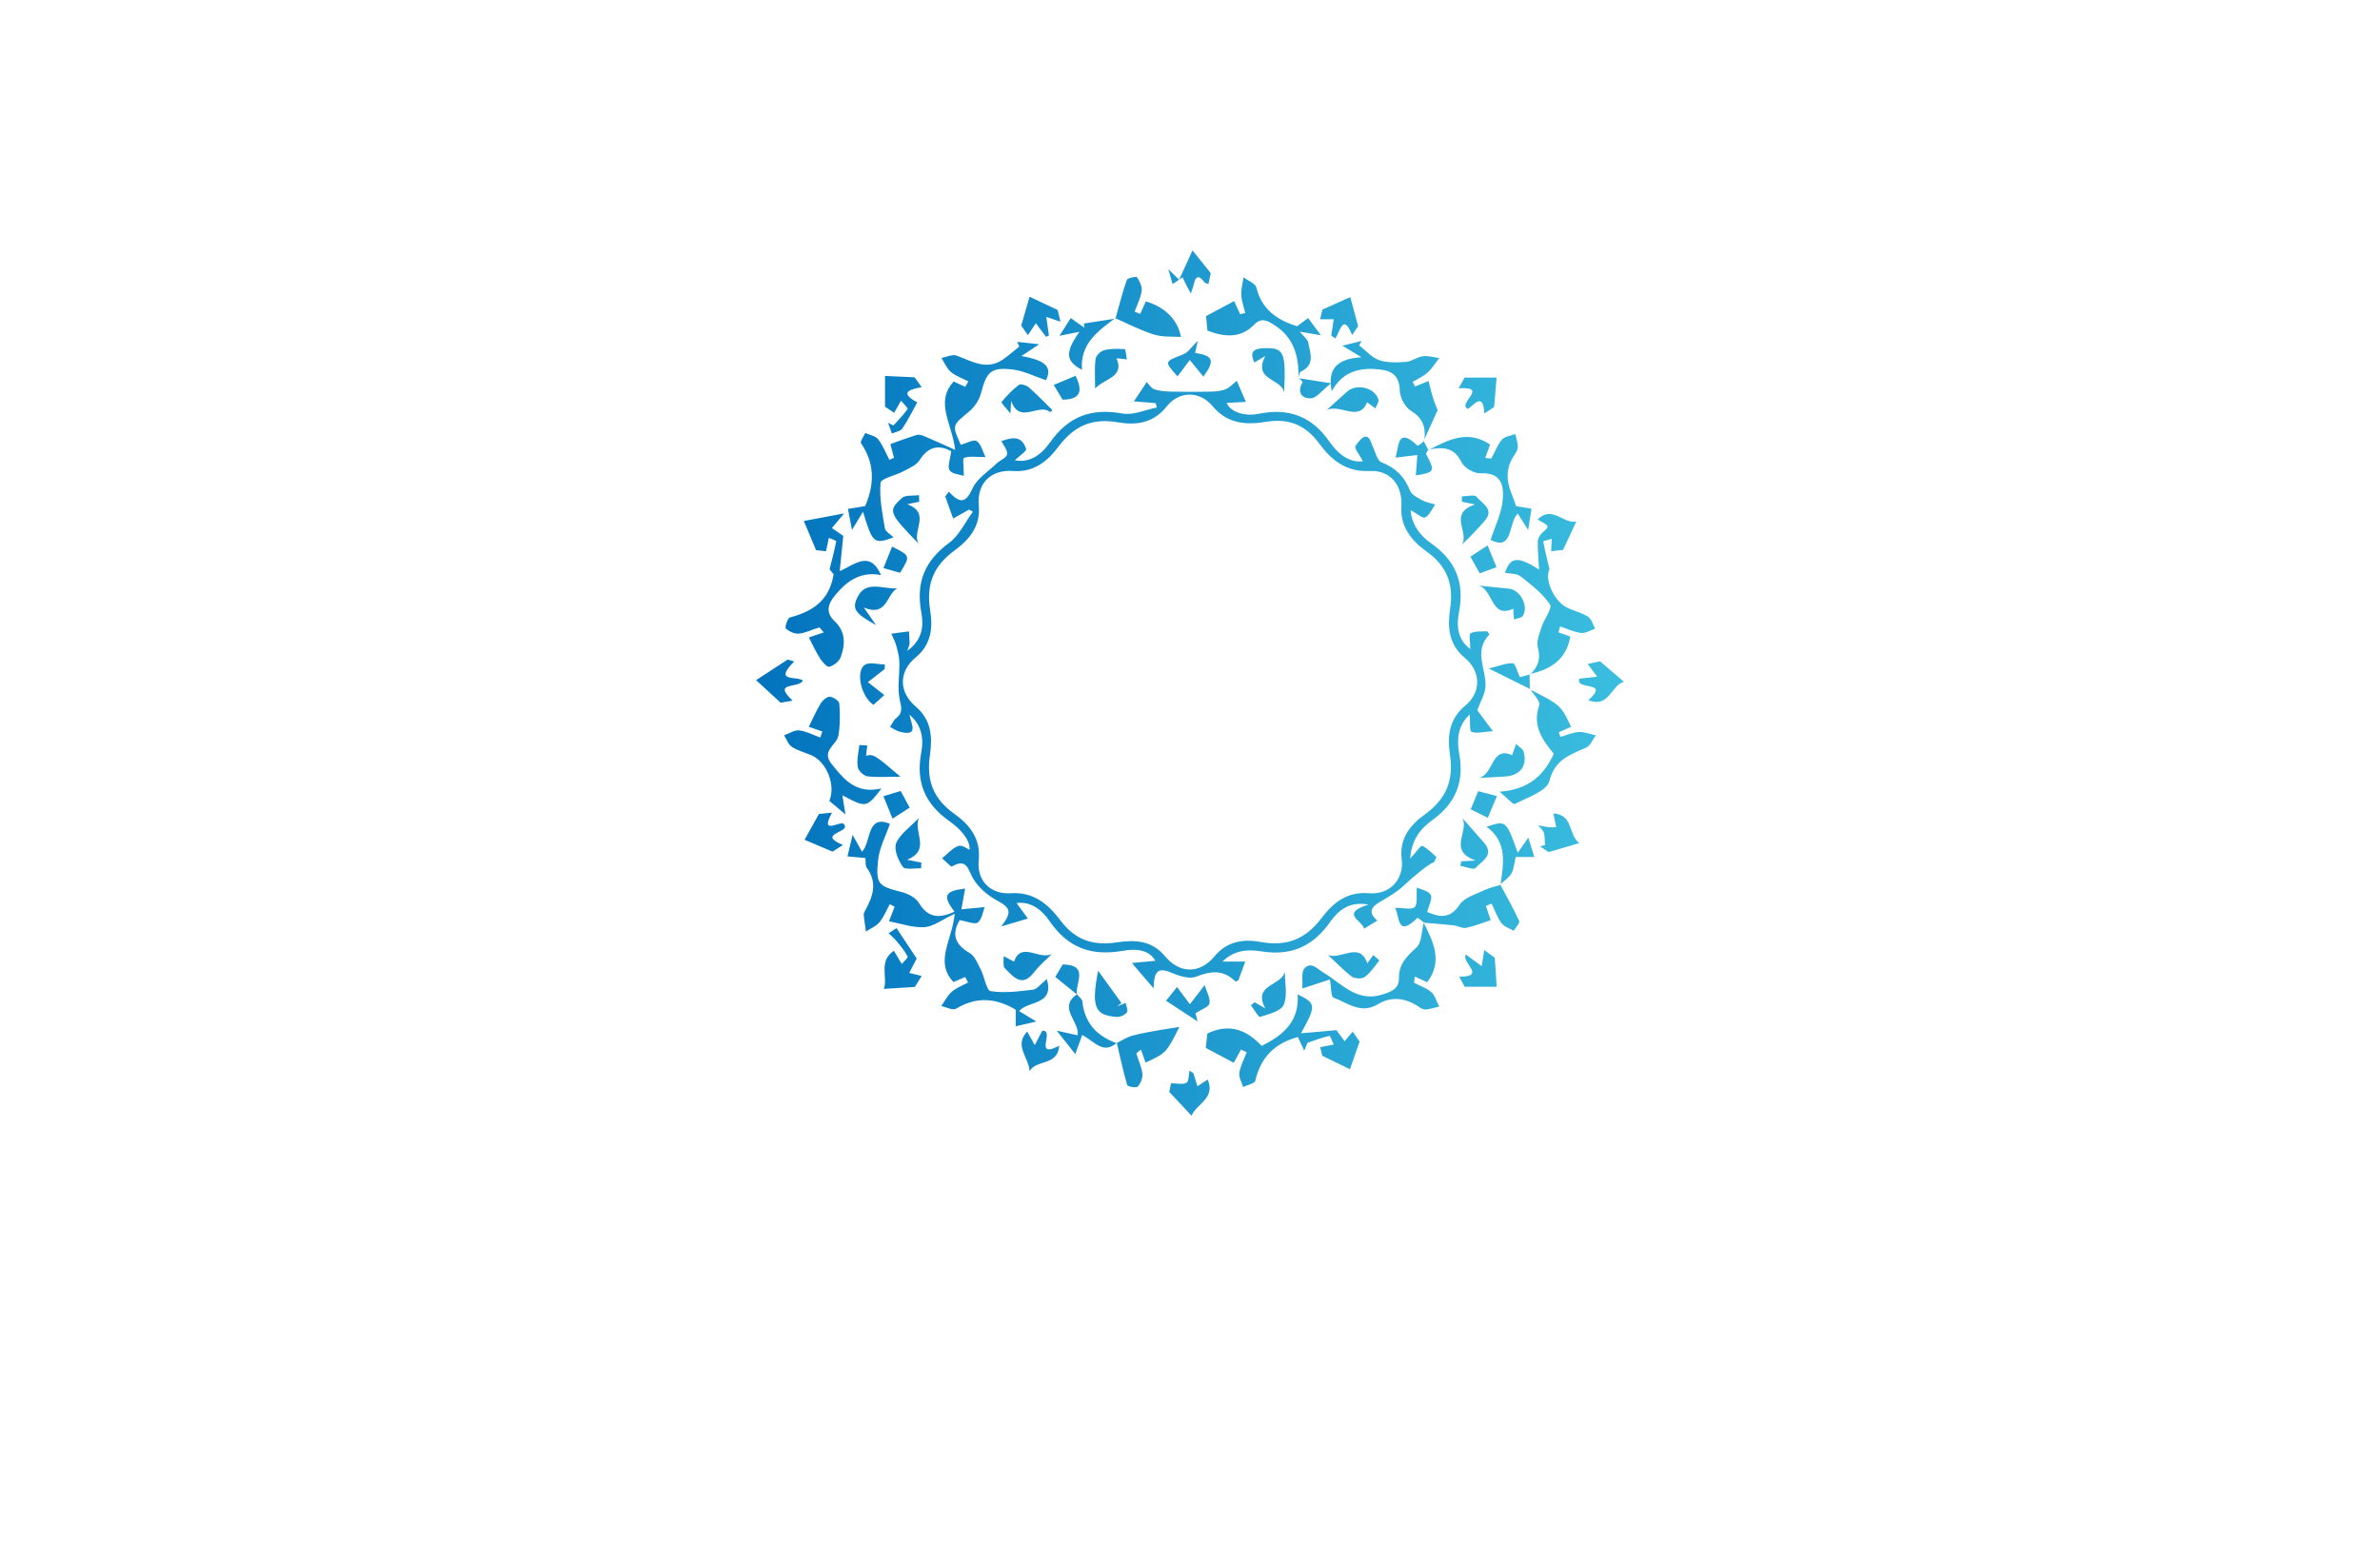 <?xml version="1.0" encoding="utf-8"?>
<!-- Generator: Adobe Illustrator 27.8.1, SVG Export Plug-In . SVG Version: 6.00 Build 0)  -->
<svg version="1.1" id="Layer_1" xmlns="http://www.w3.org/2000/svg" xmlns:xlink="http://www.w3.org/1999/xlink" x="0px" y="0px"
	 viewBox="0 0 350 230" style="enable-background:new 0 0 350 230;" xml:space="preserve">
<style type="text/css">
	.st0{fill:#FCDBDB;}
	.st1{fill:#F5F9DC;}
	.st2{fill:#FFEEEE;}
	.st3{fill:#DCF9E7;}
	.st4{fill:#F9F4DC;}
	.st5{fill:#F7F6D7;}
	.st6{fill:#F6FCBE;}
	.st7{fill:url(#SVGID_1_);}
	.st8{fill:url(#SVGID_00000114041767039725258110000004652963604776010429_);}
	.st9{fill:url(#SVGID_00000064356229376464640150000007975584306864831108_);}
	.st10{fill:url(#SVGID_00000052819220272225840240000007868562480340650673_);}
	.st11{fill:url(#SVGID_00000072252199204192448390000002478341870148516755_);}
	.st12{fill:url(#SVGID_00000034068540939580169140000000140894027030582176_);}
	.st13{fill-rule:evenodd;clip-rule:evenodd;fill:#231F20;}
	.st14{fill:url(#SVGID_00000103239578503933490560000010273982619156360603_);}
	.st15{fill:url(#SVGID_00000150793952321132932600000000060314632849910960_);}
	.st16{fill:url(#SVGID_00000035520359089561881460000009800791252253692808_);}
	.st17{fill:url(#SVGID_00000099649977387715884890000002033212997304303768_);}
	.st18{fill-rule:evenodd;clip-rule:evenodd;fill:url(#SVGID_00000115493963913859940400000008132334362392329631_);}
	.st19{fill-rule:evenodd;clip-rule:evenodd;fill:url(#SVGID_00000090985339395477180270000006414714829215650492_);}
	.st20{fill-rule:evenodd;clip-rule:evenodd;fill:url(#SVGID_00000101820466703196484800000011859619392549510536_);}
	.st21{fill-rule:evenodd;clip-rule:evenodd;fill:url(#SVGID_00000005258104116805350950000017559216494924415627_);}
	.st22{fill-rule:evenodd;clip-rule:evenodd;fill:url(#SVGID_00000034073491266644441020000003863797627895075257_);}
	.st23{fill:url(#SVGID_00000096058044371011374140000009080353072489694371_);}
	.st24{fill:url(#SVGID_00000183228281792715126640000010537653958108229785_);}
	.st25{fill:url(#SVGID_00000052096715590733607520000011379071656207626655_);}
	.st26{fill:url(#SVGID_00000036970821775399986030000008690766253331954580_);}
	.st27{fill:url(#SVGID_00000095333216000872082100000000071235034435448973_);}
	.st28{fill:#FCCE3A;}
	.st29{fill:#5B62EE;}
	.st30{fill:url(#SVGID_00000078750220294023343180000011402551059219121284_);}
	.st31{fill:url(#SVGID_00000071545801326975554450000010906940717559339709_);}
	.st32{fill:url(#SVGID_00000034805804186450433240000005875578162993225354_);}
	.st33{fill:url(#SVGID_00000168096269566616672000000018188380410572168601_);}
	.st34{fill:url(#SVGID_00000103242588903490794990000009712281246900030139_);}
	.st35{fill-rule:evenodd;clip-rule:evenodd;fill:url(#SVGID_00000052786768312767616410000015146771686243033004_);}
	.st36{fill:url(#SVGID_00000059281148815932483220000016633750289987553962_);}
	.st37{fill:url(#SVGID_00000089576241248871822070000012899200955886434989_);}
	.st38{fill:url(#SVGID_00000016779331723667078300000011766700403400471964_);}
	.st39{fill:url(#SVGID_00000025415450758211228890000008574538782296206255_);}
	
		.st40{fill:url(#SVGID_00000058556990660527947740000018078674687754822026_);stroke:#000000;stroke-width:0.75;stroke-miterlimit:10;}
	.st41{fill:url(#SVGID_00000063614434706511084670000000994731480424830876_);}
	
		.st42{fill:url(#SVGID_00000101825310861554747130000013113650058133595541_);stroke:#000000;stroke-width:0.75;stroke-miterlimit:10;}
	.st43{fill:url(#SVGID_00000092418266125988284690000004764485050817128630_);}
	.st44{fill:url(#SVGID_00000150086586045981728370000005254744162662240654_);}
	.st45{fill:url(#SVGID_00000175292755032776837520000010570556449895558318_);}
	
		.st46{fill:url(#SVGID_00000127743215408203045990000004439564455598406051_);stroke:#000000;stroke-width:0.75;stroke-miterlimit:10;}
	.st47{fill:url(#SVGID_00000178192636436391461610000016191282768219591339_);}
	.st48{fill:url(#SVGID_00000030461822661795837260000008371684652929082028_);}
	.st49{fill:url(#SVGID_00000056415299287195142230000009965773917727909547_);}
	.st50{fill:url(#SVGID_00000119807319275168271440000014002523160621491108_);}
	.st51{fill:url(#XMLID_00000031905467318912343350000016369426819451306391_);}
	.st52{fill:url(#XMLID_00000161613226718468208930000002390475768291836549_);}
	.st53{fill:url(#SVGID_00000123410448396121337720000014577639656016083615_);}
	.st54{opacity:0.4;fill:url(#SVGID_00000159431066864033220980000013381046948360079788_);}
</style>
<linearGradient id="SVGID_1_" gradientUnits="userSpaceOnUse" x1="111.194" y1="100.455" x2="238.807" y2="100.455">
	<stop  offset="0" style="stop-color:#0273BE"/>
	<stop  offset="1" style="stop-color:#3ABEDF"/>
</linearGradient>
<path class="st7" d="M183.22,59.1c-0.94,0.05-1.93,0.11-2.83,0.16c0.48,1.17,2.37,2.07,4.75,1.59c4.42-0.88,7.78,0.37,10.41,4.16
	c1.1,1.58,2.74,3.09,4.88,2.83c-0.46-0.9-1.31-1.94-1.1-2.24c0.74-1.06,1.77-2.42,2.44-0.16c0.46,0.88,0.71,2.28,1.4,2.55
	c2.09,0.82,3.38,2.13,4.19,4.18c0.24,0.6,1.1,1.03,1.76,1.39c0.59,0.32,1.29,0.44,1.94,0.64c-0.48,0.67-0.84,1.58-1.48,1.9
	c-0.37,0.19-1.22-0.58-2.14-1.08c0.14,2.06,1.35,3.72,2.97,4.85c3.63,2.55,4.99,5.74,4.15,10.15c-0.35,1.84-0.31,4.02,1.66,5.43
	c0-0.93-0.24-2.18,0.05-2.32c0.75-0.36,1.74-0.23,2.43-0.29c0.24,0.33,0.35,0.46,0.34,0.47c-2.37,2.38-0.5,5.03-0.58,7.56
	c-0.04,1.17-0.76,2.32-1.21,3.58c0.6,0.81,1.27,1.71,2.29,3.08c-1.35,0.09-2.36,0.39-3.14,0.1c-0.32-0.12-0.17-1.51-0.26-2.55
	c-1.78,1.62-1.92,3.72-1.55,5.75c0.77,4.16-0.53,7.31-3.92,9.76c-1.76,1.27-3.1,2.9-3.29,5.69c0.85-0.93,1.59-1.98,1.77-1.89
	c0.81,0.39,1.45,1.11,2.08,1.65c-0.23,0.48-0.27,0.74-0.38,0.78c-0.9,0.29-3.57,2.62-4.46,3.47c-1,0.94-2.25,1.65-3.45,2.35
	c-1.39,0.8-1.73,1.62-0.39,2.75c-0.55,0.34-1.15,0.7-1.94,1.19c-0.31-1.23-3.58-2.22,0.63-3.54c-2.95-0.56-4.56,1.04-5.65,2.58
	c-2.57,3.64-5.8,5-10.15,4.29c-1.94-0.31-3.95-0.19-5.66,1.51c1.38,0,2.45,0,3.35,0c-0.39,1.06-0.71,1.92-1.02,2.77
	c-0.13,0.04-0.4,0.2-0.45,0.14c-1.76-1.74-3.58-1.55-5.77-0.69c-1.04,0.41-2.62-0.16-3.81-0.65c-1.85-0.76-2.39-0.04-2.43,2.37
	c-1.27-1.48-2.15-2.5-3.2-3.73c1.24-0.11,2.32-0.21,3.46-0.32c-1.03-1.8-3.16-1.76-4.74-1.48c-4.66,0.82-8.12-0.4-10.85-4.4
	c-0.98-1.44-2.61-2.91-4.83-2.62c0.61,0.83,1.14,1.56,1.67,2.28c-1.3,0.39-2.6,0.77-3.9,1.16c1.59-2.16,1.38-2.72-0.68-3.84
	c-1.33-0.72-2.64-1.84-3.42-3.11c-0.82-1.32-0.88-3.19-3.17-1.86c-0.15,0.08-0.74-0.6-1.45-1.21c0.86-0.69,1.55-1.53,2.42-1.82
	c0.54-0.18,1.36,0.47,1.62,0.57c0.13-1.4-1.29-3.03-2.92-4.18c-3.64-2.55-5.01-5.77-4.18-10.15c0.37-1.96,0.11-3.98-1.73-5.53
	c0.22,1.35,1.46,3.24-1.43,2.5c-0.5-0.13-0.95-0.46-1.43-0.7c0.28-0.42,0.47-0.96,0.85-1.25c1.01-0.77,0.87-1.47,0.59-2.68
	c-0.41-1.78-0.02-3.74-0.07-5.61c-0.02-0.82-0.25-1.65-0.47-2.45c-0.16-0.6-0.47-1.16-0.71-1.73c0.86-0.11,1.72-0.23,2.59-0.34
	c0.03,0.58,0.09,1.16,0.09,1.75c0,0.21-0.12,0.42-0.33,1.11c2.33-1.69,2.4-3.8,2.05-5.7c-0.81-4.37,0.52-7.56,4.11-10.19
	c1.48-1.09,2.34-3.03,3.48-4.58c-0.19-0.1-0.38-0.2-0.58-0.3c-0.77,0.44-1.55,0.88-2.32,1.32c-0.39-1.09-0.78-2.18-1.17-3.26
	c0.18-0.23,0.36-0.46,0.54-0.69c1.68,1.84,2.52,1.62,3.48-0.49c0.66-1.46,2.31-2.48,3.54-3.67c0.5-0.48,1.46-0.82,1.54-1.34
	c0.09-0.61-0.53-1.33-0.83-1.96c1.22-0.36,2.91-1.08,3.63,1.17c0.1,0.3-0.95,0.98-1.66,1.67c2.44,0.46,4.09-1.11,5.17-2.63
	c2.71-3.84,6.08-5.08,10.65-4.25c1.58,0.29,3.37-0.56,5.06-0.89c-0.06-0.21-0.11-0.43-0.17-0.64c-1.05-0.08-2.11-0.17-3.21-0.26
	c0.41-0.6,0.68-1,0.94-1.39c0.32-0.48,0.64-0.97,0.95-1.45c0.36,0.37,0.67,0.91,1.11,1.06c0.73,0.25,1.54,0.32,2.32,0.34
	c1.95,0.05,3.91,0.05,5.87,0.01c0.77-0.02,1.58-0.07,2.28-0.34c0.61-0.24,1.1-0.8,1.67-1.25C182.4,57.24,182.77,58.08,183.22,59.1z
	 M206.07,74.74c0.29-3.33-1.56-5.63-4.68-5.47c-3.45,0.17-5.61-1.62-7.46-4.13c-1.93-2.62-4.45-3.65-7.7-3.11
	c-2.96,0.49-5.71,0.34-7.92-2.31c-1.89-2.26-4.92-2.25-6.76,0.08c-1.97,2.49-4.55,2.76-7.14,2.31c-3.83-0.66-6.47,0.54-8.76,3.59
	c-1.57,2.09-3.57,3.8-6.67,3.57c-3.29-0.24-5.34,1.84-5.04,5.09c0.29,3.12-1.51,5.09-3.59,6.62c-3.14,2.3-4.16,5.04-3.56,8.8
	c0.41,2.54,0.18,5.01-2.15,6.93c-2.49,2.05-2.48,5.07,0,7.18c2.37,2.01,2.49,4.55,2.11,7.2c-0.52,3.62,0.45,6.35,3.54,8.56
	c2.21,1.58,3.98,3.61,3.64,6.86c-0.31,2.99,1.71,5.05,4.69,4.86c3.37-0.22,5.5,1.57,7.29,3.95c2.17,2.89,4.72,3.82,8.39,3.27
	c2.52-0.38,5.04-0.33,6.99,2.01c2.2,2.64,5.16,2.66,7.34,0.02c1.87-2.27,4.41-2.52,6.73-2.09c3.95,0.72,6.65-0.43,9.03-3.56
	c1.64-2.16,3.7-3.89,6.93-3.6c3.02,0.27,5.2-2.02,4.81-5.04c-0.39-3.06,1.37-5.08,3.32-6.48c3.26-2.35,4.36-5.06,3.77-8.94
	c-0.39-2.6-0.13-5.17,2.29-7.16c2.34-1.93,2.28-5.04-0.08-6.98c-2.42-1.99-2.57-4.58-2.18-7.19c0.56-3.67-0.46-6.36-3.54-8.53
	C207.64,79.57,206,77.56,206.07,74.74z M135.14,132.8c-0.46-0.77-1.57-1.35-2.49-1.59c-3.48-0.89-3.88-1.12-3.52-4.7
	c0.18-1.81,1.13-3.54,1.74-5.35c-3.45-1.43-2.71,2.61-4.1,4.11c-0.49-0.86-0.89-1.58-1.39-2.48c-0.28,1.2-0.49,2.09-0.75,3.16
	c0.89,0.08,1.8,0.16,2.64,0.24c0.06,0.54-0.04,1.11,0.2,1.44c1.57,2.13,0.93,4.14-0.18,6.17c-0.13,0.23-0.29,0.5-0.27,0.74
	c0.07,0.82,0.22,1.64,0.33,2.46c0.68-0.45,1.5-0.77,1.99-1.37c0.64-0.77,1.02-1.76,1.51-2.65c0.24,0.13,0.48,0.26,0.71,0.38
	c-0.24,0.61-0.48,1.23-0.83,2.14c1.77,0.33,3.52,0.97,5.22,0.86c1.33-0.09,2.6-1.11,4.45-1.97c-0.38,3.97-3.01,7.05-0.18,10.04
	c0.5-0.22,1.11-0.48,1.72-0.74c0.14,0.27,0.28,0.53,0.43,0.8c-0.81,0.44-1.72,0.78-2.4,1.37c-0.64,0.56-1.04,1.39-1.55,2.1
	c0.73,0.15,1.69,0.68,2.16,0.4c3.02-1.83,5.91-1.59,8.79,0.14c0,0.79,0,1.57,0,2.44c1.09-0.25,1.88-0.43,3.04-0.7
	c-1.01-0.61-1.71-1.04-2.53-1.53c1.26-1.59,5.21-0.77,4.07-4.71c-0.93,0.73-1.44,1.48-2.03,1.55c-2.07,0.25-4.21,0.54-6.23,0.22
	c-0.63-0.1-0.9-2.09-1.45-3.16c-0.46-0.89-0.89-2.02-1.67-2.47c-2.46-1.4-2.47-3.08-1.44-4.81c1.14,0.18,2.23,0.68,2.67,0.34
	c0.61-0.48,0.74-1.58,1.01-2.26c-1.24,0.11-2.19,0.2-3.42,0.32c0.23-1.3,0.39-2.18,0.54-3.05c-3.02,0.37-3.34,1.05-1.57,3.41
	C138.22,135.06,136.51,135.09,135.14,132.8z M136.04,64.2c-0.37-0.16-0.85-0.33-1.21-0.23c-1.32,0.39-2.6,0.88-3.89,1.34
	c0.19,0.74,0.36,1.38,0.53,2.03c-0.23,0.1-0.45,0.2-0.68,0.29c-0.53-1.02-0.95-2.13-1.65-3.02c-0.39-0.5-1.25-0.63-1.9-0.93
	c-0.22,0.52-0.79,1.27-0.62,1.51c1.99,2.9,1.99,5.9,0.7,9.03c-0.03,0.08-0.08,0.15-0.12,0.22c-0.83,0.13-1.67,0.27-2.5,0.41
	c0.21,1.09,0.37,1.94,0.59,3.09c0.62-1.02,1.07-1.77,1.62-2.68c1.42,4.68,1.61,4.83,4.5,3.77c-0.45-0.44-1.19-0.83-1.28-1.33
	c-0.37-2.21-0.84-4.49-0.64-6.68c0.06-0.65,2.19-1.08,3.33-1.69c0.86-0.47,1.94-0.89,2.42-1.66c1.42-2.25,3.08-2.16,4.64-1.31
	c-0.14,1.2-0.58,2.25-0.23,2.81c0.35,0.56,1.5,0.61,2.09,0.81c0-1.12-0.21-2.55,0.04-2.64c0.85-0.3,1.87-0.11,3.15-0.11
	c-0.43-0.85-0.65-1.94-1.3-2.36c-0.45-0.29-1.5,0.32-2.33,0.55c-1.33-2.91-1.27-2.84,1.18-4.86c0.8-0.66,1.51-1.71,1.78-2.71
	c0.83-3.17,1.44-3.87,4.64-3.51c1.66,0.19,3.24,1.02,4.92,1.58c0.93-1.87,0.02-2.95-3.62-3.55c0.88-0.59,1.61-1.08,2.62-1.74
	c-1.33-0.14-2.28-0.25-3.23-0.35c0.1,0.23,0.2,0.46,0.3,0.69c-0.79,0.63-1.56,1.31-2.39,1.89c-2.43,1.67-4.58,0.26-6.83-0.56
	c-0.62-0.23-1.48,0.21-2.22,0.35c0.45,0.7,0.78,1.55,1.39,2.06c0.73,0.61,1.7,0.93,2.56,1.38c-0.15,0.27-0.3,0.54-0.46,0.81
	c-0.62-0.29-1.23-0.58-1.69-0.79c-2.79,3.03-0.27,6.09,0.22,10.06C138.6,65.33,137.33,64.74,136.04,64.2z M224.95,99.13
	c3.09-0.65,5.4-2.14,5.98-5.51c-0.58-0.2-1.16-0.41-1.74-0.62c0.08-0.29,0.16-0.58,0.24-0.87c1.03,0.34,2.03,0.83,3.08,0.96
	c0.65,0.08,1.38-0.4,2.07-0.62c-0.33-0.6-0.52-1.42-1.03-1.76c-0.86-0.57-1.95-0.82-2.91-1.25c-2.3-1.04-3.51-4.45-2.77-5.73
	c-0.43-1.79-0.72-2.94-0.92-4.11c-0.01-0.05,0.81-0.24,1.24-0.37c-0.03,0.56-0.05,1.12-0.08,1.81c0.67-0.07,1.43-0.14,1.75-0.18
	c0.68-1.47,1.27-2.73,1.95-4.18c-1.93,0.39-3.55-2.45-5.7-0.29c1.84,0.99,1.81,0.96,0.69,1.95c-0.35,0.31-0.66,0.86-0.66,1.31
	c-0.02,1.37,0.12,2.73,0.2,4.09c-3.15-1.98-4.21-1.89-5.02,0.48c0.78,0.16,1.73,0.08,2.29,0.52c1.57,1.24,3.24,2.51,4.32,4.13
	c0.39,0.58-0.87,2.18-1.24,3.36c-0.31,0.96-0.78,2.09-0.54,2.97c0.46,1.68,0.04,2.88-1.14,3.97L224.95,99.13z M122.34,77.66
	c0.39-0.46,0.77-0.93,1.8-2.15c-2.42,0.45-4.19,0.78-5.93,1.11c0.61,1.45,1.15,2.74,1.8,4.29c0.24,0.03,0.99,0.11,1.46,0.16
	c0.16-0.77,0.29-1.37,0.42-1.96c0.38,0.17,1.1,0.39,1.08,0.49c-0.21,1.18-0.53,2.35-0.97,4.13c-0.03-0.04,0.44,0.55,0.59,0.73
	c-0.62,3.92-3.17,5.49-6.43,6.35c-0.34,0.09-0.77,1.47-0.6,1.62c0.49,0.45,1.31,0.83,1.94,0.76c1.01-0.11,1.96-0.62,2.96-0.9
	c0.11-0.03,0.32,0.33,0.68,0.72c-0.82,0.28-1.46,0.49-2.19,0.74c0.56,1.08,1.03,2.11,1.63,3.06c0.34,0.53,1.03,1.34,1.37,1.25
	c0.65-0.16,1.44-0.77,1.67-1.38c0.7-1.87,0.76-3.77-0.86-5.3c-1.41-1.33-1.01-2.55,0.07-3.86c1.77-2.15,3.84-3.53,6.74-2.94
	c-1.67-3.76-3.92-1.5-6.08-0.59c0.18-1.81,0.34-3.42,0.52-5.18C123.41,78.4,122.87,78.03,122.34,77.66z M194.45,155.27
	c1.72,0.84,2.91,1.42,4.07,1.98c0.46-1.31,0.92-2.63,1.42-4.06c-0.25-0.35-0.63-0.91-1.01-1.46c-0.44,0.51-0.81,0.96-1.19,1.4
	c-0.43-0.58-0.86-1.16-1.21-1.62c-1.75,0.15-3.41,0.3-5.21,0.46c2.27-4.1,2.24-4.4-0.49-5.73c0.28,3.94-2.07,6-5.3,7.58
	c-2.21-2.4-4.81-3.35-7.98-1.82c-0.07,0.6-0.15,1.36-0.23,2.12c1.4,0.74,2.79,1.48,4.11,2.18c0.4-0.72,0.74-1.33,1.08-1.94
	c0.28,0.13,0.56,0.26,0.83,0.39c-0.38,1.01-0.92,2-1.09,3.04c-0.1,0.64,0.36,1.38,0.56,2.08c0.62-0.3,1.69-0.5,1.79-0.93
	c0.79-3.37,2.78-5.49,6.27-6.42c0.26,0.57,0.6,1.29,0.93,2.01c0.16-0.39,0.32-0.78,0.48-1.17c1.07-0.36,2.13-0.76,3.23-1.02
	c0.1-0.02,0.41,0.83,0.63,1.28c-0.63,0.12-1.25,0.25-1.99,0.39C194.29,154.6,194.46,155.31,194.45,155.27z M209.39,135.66
	c-0.34,1.26-0.28,2.95-1.09,3.69c-1.42,1.3-2.6,2.44-2.57,4.49c0.02,1.58-1.09,2-2.45,2.43c-3.72,1.19-6.04-1.65-8.59-3.19
	c-1.11-0.67-1.84-1.66-2.83-0.69c-0.54,0.52-0.25,1.9-0.34,2.99c1.65-0.54,2.93-0.96,4.06-1.33c0.2,1.14,0.13,2.53,0.52,2.67
	c2.06,0.76,4.02,2.48,6.5,0.99c2.07-1.25,4.14-0.94,6.11,0.41c0.28,0.19,0.66,0.38,0.97,0.35c0.66-0.07,1.31-0.28,1.97-0.43
	c-0.38-0.73-0.61-1.62-1.18-2.14c-0.68-0.61-1.66-0.88-2.48-1.35c-0.09-0.05,0.03-0.46,0.07-0.92c0.71,0.32,1.28,0.59,1.82,0.83
	c2.33-3.08,0.92-5.93-0.54-8.78C209.32,135.71,209.39,135.66,209.39,135.66z M129.63,115.97c-0.51,0.07-0.94,0.16-1.36,0.18
	c-2.88,0.1-4.43-1.85-6.01-3.84c-1.51-1.9,0.78-2.74,1.03-4.11c0.27-1.54,0.25-3.16,0.14-4.73c-0.03-0.39-0.88-0.96-1.38-1
	c-0.43-0.03-1.06,0.5-1.34,0.95c-0.67,1.1-1.19,2.3-1.77,3.47c0.74,0.26,1.36,0.47,1.99,0.69c-0.1,0.3-0.2,0.59-0.3,0.89
	c-1.03-0.37-2.05-0.93-3.11-1.05c-0.7-0.08-1.47,0.46-2.21,0.73c0.37,0.58,0.62,1.36,1.15,1.7c0.87,0.56,1.94,0.82,2.91,1.25
	c2.24,1,3.56,4.42,2.59,6.69c0.7,0.59,1.4,1.18,2.37,1.99c-0.18-1.13-0.31-1.95-0.45-2.82
	C127.38,118.83,127.43,118.82,129.63,115.97z M209.36,64.84c0.62-1.38,1.25-2.76,2.06-4.53c-0.11-0.28-0.43-1-0.67-1.75
	c-0.26-0.82-0.45-1.67-0.67-2.52c-0.75,0.3-1.36,0.55-1.98,0.8c-0.12-0.23-0.24-0.45-0.36-0.68c0.75-0.45,1.58-0.81,2.21-1.38
	c0.66-0.6,1.14-1.4,1.7-2.12c-0.8-0.11-1.62-0.37-2.39-0.27c-0.85,0.11-1.64,0.77-2.49,0.83c-1.32,0.1-2.75,0.16-3.96-0.26
	c-1.1-0.38-1.96-1.41-2.93-2.16c0.12-0.22,0.24-0.44,0.35-0.66c-0.82,0.2-1.64,0.41-2.81,0.7c0.99,0.61,1.62,0.98,2.79,1.7
	c-3.63,0.22-5.04,1.76-4.36,5c1.38-2.56,3.55-3.42,6.25-3.27c2.08,0.12,3.68,0.5,3.75,3.18c0.03,1.04,0.8,2.46,1.66,2.98
	c1.84,1.12,2.21,2.57,1.92,4.46C209.43,64.9,209.36,64.84,209.36,64.84z M210.04,66.13c2.01-0.39,3.77-0.47,4.9,1.87
	c0.4,0.82,1.85,1.65,2.78,1.61c3.22-0.16,3.48,1.99,3.25,4.1c-0.21,1.9-1.12,3.72-1.76,5.7c3.37,1.7,2.55-2.48,3.99-3.88
	c0.45,0.72,0.89,1.42,1.53,2.42c0.2-1.28,0.33-2.16,0.49-3.14c-0.97-0.16-1.79-0.29-2.26-0.37c-0.28-0.77-0.45-1.28-0.65-1.77
	c-0.83-2-0.89-3.93,0.42-5.78c0.25-0.35,0.49-0.81,0.48-1.21c-0.01-0.62-0.24-1.23-0.37-1.84c-0.68,0.26-1.56,0.34-1.98,0.83
	c-0.67,0.77-1,1.82-1.53,2.72c-0.05,0.09-0.44-0.01-0.91-0.04c0.29-0.8,0.52-1.46,0.71-1.97c-3.31-2.23-6.19-0.67-9.07,0.82
	L210.04,66.13z M190.91,55.62c0.13-0.33,0.16-0.86,0.39-0.97c2.14-0.98,1.38-2.71,1.09-4.26c-0.09-0.47-0.64-0.86-1.24-1.61
	c1.31,0.22,2.1,0.36,3.1,0.53c-0.72-0.97-1.27-1.7-1.88-2.53c-0.66,0.49-1.28,0.94-1.62,1.2c-3.06-0.94-5.22-2.56-5.99-5.68
	c-0.15-0.62-1.23-1.02-1.89-1.52c-0.12,0.85-0.37,1.71-0.33,2.56c0.05,0.91,0.37,1.8,0.58,2.7c-0.24,0.06-0.49,0.12-0.73,0.18
	c-0.29-0.61-0.58-1.22-0.91-1.94c-1.39,0.75-2.76,1.48-4.12,2.21c0.08,0.81,0.15,1.56,0.2,2.13c2.54,0.98,4.9,1.15,6.85-0.85
	c1.07-1.1,1.91-0.65,2.94,0c2.91,1.83,3.68,4.61,3.6,7.8L190.91,55.62z M225.04,101.34c0.47,0.8,1.52,1.81,1.32,2.38
	c-1.05,2.97,0.43,5.06,2.14,7.14c-1.48,3.19-3.7,5.26-7.96,5.58c1.07,0.89,1.97,1.94,2.24,1.8c1.84-0.96,4.7-1.89,5.07-3.37
	c0.82-3.24,3.1-3.86,5.44-4.94c0.61-0.28,0.94-1.17,1.39-1.78c-0.83-0.18-1.67-0.54-2.49-0.49c-0.92,0.05-1.82,0.47-2.73,0.72
	c-0.07-0.23-0.14-0.46-0.22-0.69c0.6-0.27,1.21-0.54,1.8-0.8c-1.5-3.17-1.5-3.17-6.04-5.5
	C224.99,101.39,225.04,101.34,225.04,101.34z M220.66,130.15c-0.79,0.25-1.62,0.4-2.36,0.76c-1.27,0.62-2.93,1.07-3.63,2.12
	c-1.49,2.24-3.07,1.82-4.78,1.1c0.23-0.98,0.8-1.98,0.51-2.52c-0.32-0.6-1.42-0.78-2.04-1.08c-0.1,1.2,0.15,2.43-0.33,2.88
	c-0.48,0.44-1.69,0.1-2.86,0.1c0.68,1.4,0.28,4.44,3.28,1.48c0.05-0.05,0.61,0.44,0.94,0.67c0,0-0.06,0.04-0.06,0.04
	c1.49,0.13,2.98,0.23,4.46,0.39c0.61,0.07,1.25,0.49,1.8,0.37c1.26-0.26,2.48-0.75,3.63-1.13c-0.25-0.74-0.48-1.41-0.71-2.09
	c0.28-0.12,0.56-0.23,0.84-0.35c0.47,0.96,0.82,2.01,1.44,2.86c0.39,0.53,1.19,0.77,1.81,1.14c0.29-0.48,0.94-1.13,0.81-1.43
	c-0.84-1.85-1.85-3.62-2.81-5.41L220.66,130.15z M164.23,153.35c0.49,2.08,0.93,4.18,1.53,6.22c0.07,0.24,1.34,0.47,1.55,0.24
	c0.43-0.47,0.76-1.28,0.69-1.9c-0.11-1-0.61-1.96-0.88-2.95c-0.03-0.09,0.32-0.29,0.67-0.59c0.27,0.76,0.47,1.33,0.67,1.91
	c3.04-1.41,3.04-1.41,4.98-5.24c-0.8,0.13-1.93,0.28-3.04,0.48c-1.31,0.24-2.64,0.45-3.92,0.81c-0.79,0.22-1.51,0.7-2.26,1.07
	L164.23,153.35z M163.99,46.79c1.9,0.82,3.76,1.81,5.73,2.42c1.31,0.4,2.79,0.26,3.95,0.35c-0.45-2.47-2.28-4.39-5.16-5.23
	c-0.28,0.62-0.56,1.23-0.83,1.83c-0.27-0.11-0.55-0.22-0.82-0.32c0.36-1.01,0.88-2,1.03-3.04c0.09-0.65-0.29-1.44-0.68-2.03
	c-0.1-0.15-1.4,0.11-1.5,0.4c-0.66,1.86-1.13,3.79-1.67,5.7C164.04,46.86,163.99,46.79,163.99,46.79z M133.71,143.09
	c0.36-0.69,0.71-1.38,1.1-2.12c-0.98-1.47-1.97-2.97-2.97-4.47c-0.39,0.25-0.77,0.5-1.16,0.75c0.43,0.42,0.89,0.81,1.27,1.28
	c0.56,0.68,1.13,1.37,1.52,2.15c0.09,0.18-0.55,0.72-0.86,1.09c-0.35-0.6-0.71-1.19-1.15-1.94c-2.31,1.53-0.87,3.86-1.48,5.61
	c1.57-0.1,2.95-0.19,4.56-0.29c0.18-0.29,0.58-0.94,1-1.61C134.87,143.37,134.29,143.23,133.71,143.09z M130.6,62.18
	c0.19,0.53,0.37,1.05,0.56,1.58c0.53-0.24,1.26-0.33,1.54-0.74c0.81-1.18,1.43-2.48,2.19-3.84c-2.62-1.43-1.25-1.89,0.65-2.24
	c-0.47-0.65-0.91-1.27-1.04-1.45c-1.68-0.08-3.01-0.14-4.35-0.2c0,1.47,0,2.88,0,4.53c0.24,0.16,0.84,0.55,1.35,0.89
	c0.38-0.67,0.69-1.23,1-1.78c0.34,0.42,1.06,1.1,0.97,1.22c-0.6,0.87-1.37,1.63-2.09,2.43C131.13,62.44,130.87,62.31,130.6,62.18z
	 M164.22,153.42c-2.91-1.03-4.72-2.95-5.05-6.14c-0.04-0.37-0.52-0.69-0.79-1.03l-0.01-0.01c-2.86,1.98,0.44,3.99,0.1,6.02
	c-1.05-0.23-1.97-0.44-3.07-0.68c0.8,1.02,1.41,1.79,2.73,3.45c0.39-1.09,0.73-2.03,1.02-2.82c1.88,1.03,3.12,2.91,5.09,1.15
	C164.23,153.35,164.23,153.4,164.22,153.42z M164.04,46.86c-1.55,0.24-3.11,0.48-4.66,0.72c0.03,0.21,0.07,0.41,0.1,0.62
	c-0.69-0.49-1.38-0.97-2.02-1.42c-0.59,0.93-1.07,1.68-1.66,2.61c1.02-0.2,1.86-0.37,2.94-0.59c-2.14,3.03-2.04,4.31,0.37,5.59
	c-0.29-3.81,2.31-5.69,4.89-7.59C163.99,46.79,164.04,46.86,164.04,46.86z M175.37,36.83c-0.69,1.5-1.33,2.91-1.97,4.31
	c-0.53-0.52-1.06-1.04-1.59-1.55c0.21,0.71,0.41,1.42,0.63,2.18c0.6-0.4,1.03-0.68,1.47-0.97c0.2,0.41,0.39,0.82,0.59,1.22
	c0.2,0.38,0.41,0.76,0.62,1.14c0.14-0.44,0.32-0.87,0.42-1.31c0.27-1.24,0.74-1.47,1.56-0.36c0.11,0.14,0.36,0.18,0.61,0.29
	c0.17-0.81,0.31-1.48,0.34-1.61C176.85,38.68,176.02,37.64,175.37,36.83z M174.93,157.46c-0.13,0.62-0.08,1.56-0.45,1.78
	c-0.52,0.31-1.36,0.08-2.27,0.08c-0.08,0.4-0.22,1.12-0.26,1.27c1.21,1.29,2.16,2.3,3.27,3.49c0.78-1.79,3.57-2.54,2.38-5.31
	c-0.6,0.39-1.05,0.69-1.51,0.99c-0.2-0.65-0.4-1.3-0.6-1.94C175.31,157.69,175.12,157.58,174.93,157.46z M220.6,130.08
	c0.57-0.52,1.3-0.96,1.66-1.61c0.39-0.71,0.44-1.61,0.64-2.43c0.92,0,1.74,0,2.73,0c-0.33-1.05-0.57-1.85-0.88-2.85
	c-0.56,0.8-1.01,1.45-1.55,2.23c-1.71-4.78-1.71-4.78-4.58-3.83c3.13,2.3,2.47,5.46,2.04,8.56
	C220.66,130.15,220.6,130.08,220.6,130.08z M234.88,99.52c-1.16,0.13-1.94,0.22-2.6,0.29c-0.74,1.81,4.63,0.21,1.29,3.18
	c3.12,1.18,3.34-2.21,5.24-2.72c-1.24-1.06-2.29-1.96-3.51-3.01c-0.26,0.05-0.91,0.19-1.82,0.39
	C233.95,98.28,234.31,98.76,234.88,99.52z M131.95,86.53c-2.07,0.14-4.56-1.23-5.81,1.22c-0.93,1.82-0.38,2.48,2.69,4.18
	c-0.73-1.05-1.15-1.64-1.8-2.58C130.49,90.79,130.33,87.4,131.95,86.53z M135.15,72.82c-0.86,0.13-2-0.05-2.53,0.43
	c-2.07,1.9-1.93,2.16,2.47,6.71c-1.07-1.79,1.89-4.47-1.66-5.8c0.75-0.16,1.25-0.26,1.75-0.37
	C135.17,73.47,135.16,73.14,135.15,72.82z M135.11,120.31c-1.32,1.4-2.78,2.37-3.32,3.71c-0.37,0.92,0.31,2.52,0.99,3.48
	c0.33,0.47,1.75,0.16,2.67,0.21c0.01-0.28,0.03-0.57,0.04-0.85c-0.61-0.12-1.22-0.24-2.09-0.41
	C136.95,124.98,134.29,122.44,135.11,120.31z M219.72,59.87c0.16-1.91,0.27-3.26,0.37-4.34c-1.54,0-2.93,0-4.71,0
	c-0.06,0.1-0.42,0.76-0.88,1.58c4.56-0.3-0.25,2.22,1.34,3.02c0.75-0.3,2.29-2.74,2.44,0.68C219.01,60.33,219.69,59.89,219.72,59.87
	z M214.89,80.19c1.24-1.16,2.35-2.34,3.42-3.55c1.57-1.78-0.41-2.59-1.17-3.58c-0.27-0.36-1.41-0.06-2.16-0.06c0,0.26,0,0.53,0,0.79
	c0.48,0.1,0.97,0.2,1.94,0.4C212.77,75.59,216.32,78.47,214.89,80.19z M214.75,127.33c0.77,0.14,1.98,0.64,2.23,0.34
	c0.87-1.01,2.87-1.87,1.25-3.75c-1.06-1.22-2.13-2.42-3.2-3.63c1.13,1.91-2.23,4.79,1.98,6.27c-1.12,0.07-1.62,0.1-2.12,0.12
	C214.84,126.9,214.79,127.12,214.75,127.33z M198.77,143.61c0.44,0.33,1.5,0.39,1.92,0.08c0.86-0.63,1.48-1.58,2.16-2.44
	c0.01-0.02-0.58-0.51-0.89-0.78c-0.28,0.38-0.56,0.75-0.89,1.2c-1.12-3.28-3.91-0.46-5.77-1.21
	C196.45,141.51,197.53,142.67,198.77,143.61z M215.56,140.38c-0.67,1.24,3.1,3.27-0.97,3.26c0.4,0.75,0.73,1.36,0.8,1.48
	c1.76,0,3.24,0,4.71,0c-0.09-1.36-0.18-2.76-0.28-4.27c-0.35-0.25-0.89-0.64-1.55-1.12c-0.12,0.74-0.21,1.34-0.37,2.36
	C216.85,141.33,216.24,140.88,215.56,140.38z M222.54,89.52c0.04,0.61,0.07,1.1,0.1,1.59c0.44-0.16,1.08-0.2,1.29-0.51
	c0.94-1.43-0.36-3.88-2.06-4.03c-1.48-0.13-2.96-0.3-4.44-0.45C219.61,86.68,219.23,91.07,222.54,89.52z M227.69,121.65
	c-0.5-0.07-1-0.18-1.5-0.27c0.3,0.36,0.73,0.68,0.85,1.1c0.17,0.57,0.12,1.21,0.16,1.82c-0.24,0.06-0.48,0.11-0.72,0.17
	c0.63,0.42,1.25,0.85,1.26,0.85c1.73-0.51,2.96-0.87,4.5-1.32c-1.63-1.29-0.88-4.2-3.8-4.37c0.14,0.68,0.25,1.23,0.42,2.03
	C228.21,121.66,227.95,121.69,227.69,121.65z M154.72,60.4c0.02-0.04-0.03-0.16-0.08-0.21c-1.11-1.09-2.18-2.21-3.35-3.23
	c-0.35-0.3-1.19-0.55-1.45-0.36c-0.95,0.72-1.8,1.6-2.55,2.53c-0.09,0.11,0.69,0.9,1.3,1.68c0.06-0.96,0.08-1.41,0.11-1.86
	c1.22,3.54,4.15,0.27,5.69,1.64C154.57,60.49,154.68,60.47,154.72,60.4z M221.38,114.2c2.19-0.17,3.25-1.56,2.69-3.63
	c-0.12-0.45-0.73-0.77-1.12-1.15c-0.2,0.55-0.39,1.11-0.59,1.66c-3.04-1.47-2.71,2.94-4.9,3.33
	C218.77,114.33,220.08,114.3,221.38,114.2z M185.96,51.21c-1.33,0.03-2.37,0.36-1.48,2.1c0.41-0.25,0.81-0.49,1.59-0.95
	c-1.88,3.64,2.41,3.25,2.77,5.37C189.12,51.76,188.84,51.13,185.96,51.21z M196.39,49.78c0.7-1.12,1.16-3.78,2.45-0.5
	c0.5-0.74,0.9-1.34,0.89-1.32c-0.49-1.79-0.83-3.06-1.16-4.26c-1.32,0.59-2.52,1.13-4.1,1.83c-0.01,0.04-0.16,0.69-0.34,1.43
	c0.71,0,1.33,0,2.01,0c-0.15,0.94-0.26,1.67-0.37,2.4C195.98,49.49,196.19,49.63,196.39,49.78z M116.8,97.28
	c-0.32-0.09-0.64-0.19-0.96-0.28c-1.52,0.99-3.05,1.98-4.65,3.03c1.24,1.14,2.3,2.12,3.61,3.32c0.23-0.04,0.89-0.16,1.76-0.31
	c-3.08-2.89,0.94-1.71,1.51-2.95C117.15,99.36,113.68,100.42,116.8,97.28z M164.26,149.56c0.49,0.03,1.16-0.29,1.47-0.68
	c0.2-0.25-0.11-0.91-0.19-1.38c-0.42,0.17-0.84,0.33-1.26,0.5c0.21-0.16,0.42-0.32,0.64-0.49c-1.04-1.43-2.07-2.87-3.43-4.74
	C160.44,148.14,161.02,149.35,164.26,149.56z M151.41,43.64c-0.41,1.42-0.79,2.73-1.23,4.25c0.15,0.22,0.54,0.77,0.98,1.4
	c0.39-0.58,0.72-1.07,1.17-1.74c0.61,0.81,1.06,1.4,1.5,1.99c0.14-0.06,0.28-0.13,0.42-0.19c-0.11-0.81-0.22-1.62-0.38-2.75
	c0.85,0.29,1.36,0.47,2.08,0.72c-0.21-0.88-0.38-1.6-0.41-1.73C153.87,44.8,152.61,44.2,151.41,43.64z M165.71,52.85
	c-0.1-0.52-0.17-1.49-0.31-1.5c-1.01-0.07-2.07-0.09-3.04,0.16c-0.51,0.13-1.19,0.8-1.25,1.29c-0.17,1.43-0.06,2.89-0.06,4.34
	c1.34-1.48,4.38-1.65,3.14-4.45C164.74,52.74,165.22,52.8,165.71,52.85z M183.96,147.86c0.47,0.6,1.11,1.77,1.37,1.69
	c1.26-0.39,3.07-0.85,3.46-1.79c0.59-1.4,0.15-3.23,0.15-4.87c-0.43,2.14-4.82,1.86-2.86,5.42c-0.76-0.44-1.17-0.68-1.58-0.91
	C184.32,147.55,184.14,147.7,183.96,147.86z M201.04,59.17c0.44,0.32,0.83,0.61,1.23,0.89c0.16-0.44,0.55-0.94,0.44-1.3
	c-0.5-1.73-3.17-2.4-4.57-1.19c-1.03,0.89-2.03,1.83-3.04,2.75C197.05,59.31,199.86,62.14,201.04,59.17z M147.59,140.62
	c0.05,0.62-0.14,1.49,0.2,1.81c1.22,1.18,2.49,2.91,4.29,0.55c0.76-0.99,1.75-1.81,2.63-2.71c-1.82,1.05-4.51-1.92-5.59,1.16
	C148.58,141.15,148.08,140.89,147.59,140.62z M151.41,157.55c0.98-1.78,4.14-0.73,4.36-3.76c-3.88,2.04-0.55-2.35-2.49-2.2
	c-0.27,0.52-0.6,1.14-1.11,2.12c-0.47-0.85-0.75-1.35-1.11-2C149.06,153.8,151.34,155.55,151.41,157.55z M123.97,124.27
	c-3.97-1.64,1.01-1.83,0.21-2.93c-0.2-1.06-3.83,1.89-1.83-1.82c-0.93,0.09-1.75,0.17-1.92,0.19c-0.85,1.54-1.5,2.7-2.11,3.8
	c1.33,0.56,2.55,1.08,4.11,1.74C122.71,125.08,123.28,124.71,123.97,124.27z M127.54,109.64c-0.4-0.02-1.16-0.09-1.16-0.05
	c-0.15,1.07-0.4,2.18-0.24,3.22c0.08,0.53,0.87,1.29,1.41,1.36c1.49,0.19,3.02,0.06,4.87,0.06c-3.77-3.23-3.95-3.34-5.06-3.09
	C127.42,110.54,127.48,110.09,127.54,109.64z M177.86,147.57c0.16-0.76-0.4-1.67-0.7-2.7c-0.85,1.1-1.44,1.87-2.17,2.82
	c-0.74-0.98-1.29-1.71-1.9-2.53c-0.46,0.57-0.92,1.15-1.61,2.02c1.57,1.03,3.09,2.03,4.63,3.04c-0.1-0.4-0.22-0.88-0.3-1.21
	C176.68,148.45,177.76,148.11,177.86,147.57z M175.75,51.9c0.13-0.57,0.25-1.12,0.4-1.79c-0.81,0.77-1.38,1.72-2.19,2.03
	c-2.75,1.05-2.78,0.99-0.79,3.21c0.54-0.71,1.09-1.44,1.8-2.4c0.72,0.88,1.3,1.59,2,2.44C178.69,53.05,178.45,52.31,175.75,51.9z
	 M210.06,66.2c-0.24-0.46-0.47-0.91-0.71-1.36c0,0,0.07,0.05,0.07,0.06c-0.33,0.23-0.9,0.71-0.96,0.65
	c-3.01-2.85-2.7,0.05-3.24,1.75c1.09-0.13,2.04-0.24,3.21-0.38c-0.09,1.23-0.15,2.11-0.22,2.99c2.78-0.42,2.86-0.61,1.52-3.1
	c-0.07-0.13,0.19-0.44,0.29-0.67C210.04,66.13,210.07,66.2,210.06,66.2z M130.05,102.22c-0.72-0.57-1.43-1.12-2.42-1.9
	c0.99-0.77,1.74-1.35,2.48-1.93c0-0.22,0-0.45,0-0.67c-1.01,0-2.31-0.4-2.96,0.08c-1.38,1.02-0.46,4.73,1.3,5.86
	C129,103.17,129.56,102.66,130.05,102.22z M133.78,118.78c-0.5-0.93-0.91-1.68-1.33-2.45c-0.99,0.3-1.78,0.55-2.53,0.77
	c0.44,1.09,0.84,2.09,1.33,3.3C132.15,119.82,132.91,119.34,133.78,118.78z M217.38,116.36c-0.39,0.95-0.74,1.78-1.1,2.66
	c1.04,0.52,1.8,0.9,2.51,1.26c0.43-1.02,0.85-2.01,1.35-3.2C219.2,116.84,218.39,116.63,217.38,116.36z M158.37,146.25
	c-0.29-1.63,1.89-4.34-2.08-4.41c-0.43,0.72-0.89,1.48-1.1,1.84C156.37,144.64,157.37,145.44,158.37,146.25
	C158.36,146.24,158.37,146.25,158.37,146.25z M225,99.19c-0.64,0.17-1.28,0.34-1.49,0.4c-0.41-0.87-0.68-2.02-1.03-2.04
	c-0.92-0.06-1.87,0.36-3.54,0.77c2.55,1.27,4.32,2.14,6.09,3.02c0,0-0.05,0.05-0.05,0.05c-0.02-0.75-0.03-1.51-0.05-2.26
	C224.95,99.13,225,99.19,225,99.19z M216.23,81.87c0.54,0.96,0.95,1.69,1.38,2.45c1.01-0.37,1.78-0.64,2.47-0.9
	c-0.46-1.12-0.87-2.13-1.32-3.2C217.93,80.77,217.12,81.29,216.23,81.87z M154.96,56.61c0.46,0.77,0.89,1.49,1.3,2.17
	c2.87-0.01,2.89-1.47,1.92-3.51C156.99,55.76,155.98,56.18,154.96,56.61z M131.19,80.39c-0.42,1.06-0.85,2.11-1.27,3.16
	c0.77,0.22,1.52,0.43,2.44,0.69C133.9,81.74,133.9,81.74,131.19,80.39z M190.97,55.56c0.21,0.22,0.63,0.58,0.58,0.67
	c-0.87,1.49-0.08,2.41,1.24,2.35c0.83-0.04,1.61-1.15,2.95-2.21c-2.17-0.34-3.5-0.55-4.82-0.76
	C190.91,55.62,190.95,55.57,190.97,55.56z"/>
</svg>

